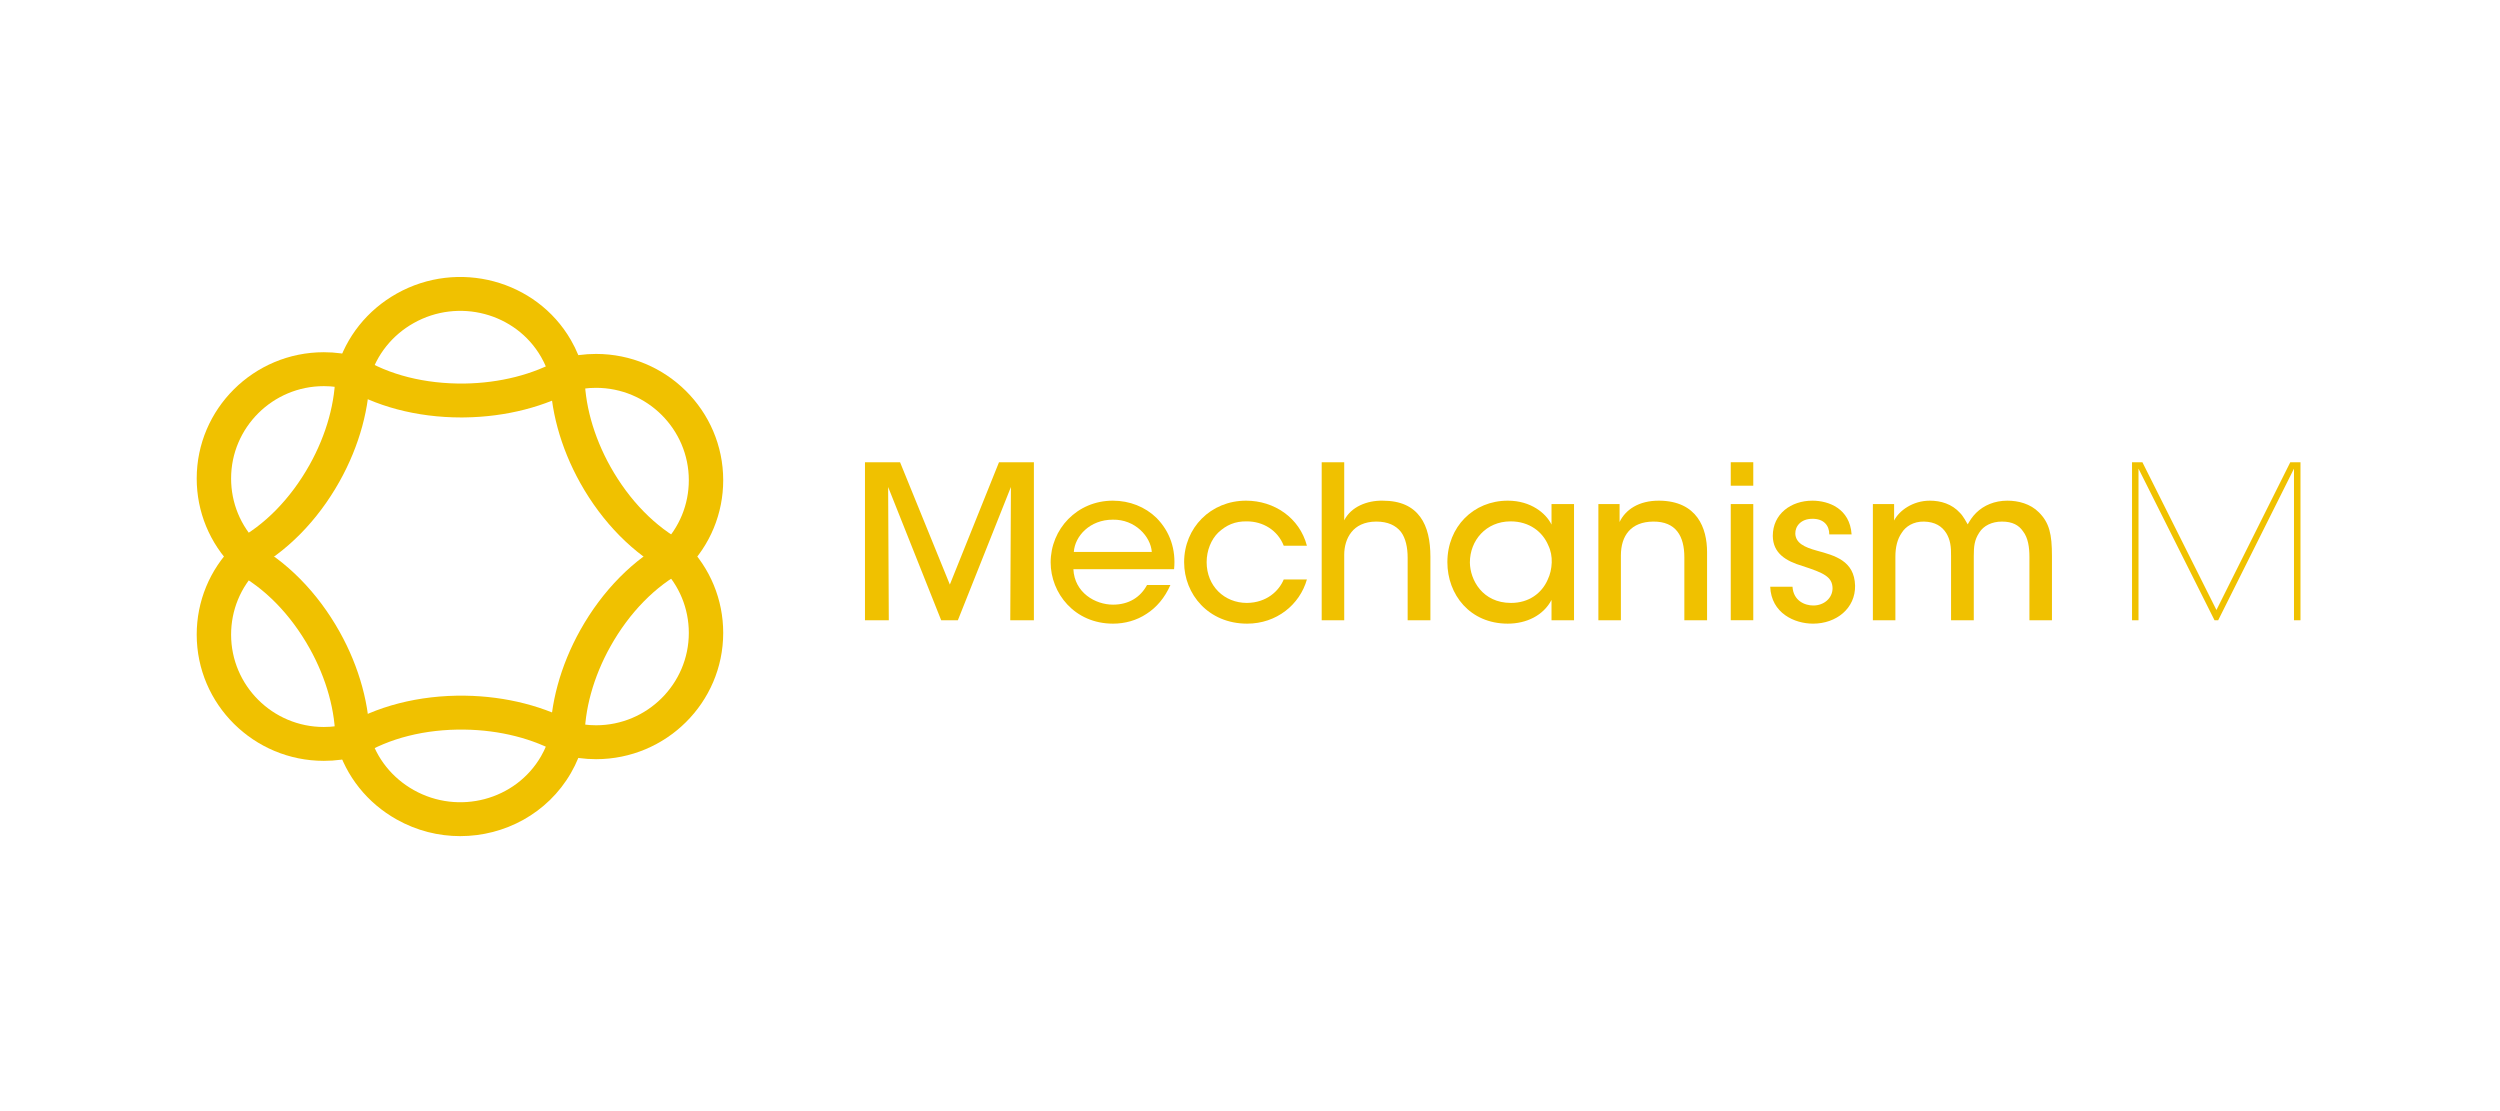 <?xml version="1.0" encoding="UTF-8"?>
<svg width="180px" height="80px" viewBox="0 0 180 80" version="1.1" xmlns="http://www.w3.org/2000/svg" xmlns:xlink="http://www.w3.org/1999/xlink">
    <title>mechanismm-yellow</title>
    <g id="mechanismm-yellow" stroke="none" stroke-width="1" fill="none" fill-rule="evenodd">
        <g id="mechanismm-logo-no-border" transform="translate(14, 19)" fill="#F0C100">
            <path d="M2.791,21.826 C1.097,20.114 0.163,17.852 0.163,15.451 C0.163,10.439 4.269,6.36 9.317,6.36 C10.14,6.36 10.955,6.471 11.742,6.683 L11.084,9.037 C10.512,8.882 9.918,8.802 9.317,8.802 C5.634,8.802 2.639,11.784 2.639,15.451 C2.639,17.21 3.321,18.868 4.563,20.119 L2.791,21.826" id="Fill-1"></path>
            <path d="M35.442,21.947 L33.671,20.242 C34.911,18.99 35.595,17.333 35.595,15.573 C35.595,11.907 32.599,8.924 28.916,8.924 C28.317,8.924 27.723,9.002 27.151,9.159 L26.491,6.806 C27.278,6.592 28.093,6.483 28.916,6.483 C33.964,6.483 38.071,10.561 38.071,15.573 C38.071,17.972 37.137,20.237 35.442,21.947" id="Fill-2"></path>
            <path d="M19.215,11.057 C16.007,11.057 12.978,10.256 10.66,8.789 L11.996,6.736 C13.974,7.986 16.619,8.652 19.447,8.615 C21.982,8.578 24.41,7.963 26.285,6.876 L27.538,8.982 C25.301,10.278 22.438,11.013 19.482,11.054 C19.393,11.056 19.304,11.057 19.215,11.057" id="Fill-3"></path>
            <path d="M12.615,34.422 L10.14,34.39 C10.169,32.247 9.511,29.86 8.287,27.672 C6.923,25.231 5.024,23.294 2.943,22.218 L4.094,20.055 C6.6,21.351 8.86,23.638 10.455,26.494 C11.882,29.047 12.649,31.863 12.615,34.422" id="Fill-4"></path>
            <path d="M25.619,34.301 C25.583,31.74 26.351,28.927 27.778,26.372 C29.373,23.516 31.634,21.231 34.139,19.935 L35.288,22.096 C33.209,23.171 31.311,25.108 29.947,27.55 C28.722,29.741 28.066,32.126 28.093,34.269 L25.619,34.301" id="Fill-5"></path>
            <path d="M19.135,41.201 C17.582,41.201 16.008,40.816 14.564,40.004 C12.449,38.819 10.915,36.898 10.247,34.6 L12.626,33.926 C13.116,35.609 14.239,37.013 15.789,37.884 C19.02,39.699 23.131,38.608 24.953,35.454 C25.251,34.937 25.475,34.39 25.62,33.823 L28.02,34.422 C27.82,35.203 27.512,35.956 27.104,36.66 C25.424,39.572 22.328,41.201 19.135,41.201" id="Fill-6"></path>
            <path d="M4.094,22.087 L2.943,19.926 C5.024,18.849 6.923,16.912 8.287,14.472 C9.511,12.282 10.169,9.897 10.14,7.754 L12.615,7.72 C12.649,10.279 11.882,13.096 10.455,15.65 C8.86,18.506 6.6,20.792 4.094,22.087" id="Fill-7"></path>
            <path d="M34.139,22.209 C31.634,20.913 29.373,18.627 27.778,15.773 C26.351,13.218 25.583,10.402 25.619,7.842 L28.093,7.875 C28.066,10.017 28.722,12.404 29.947,14.595 C31.311,17.035 33.209,18.972 35.288,20.048 L34.139,22.209" id="Fill-8"></path>
            <path d="M25.62,8.32 C25.475,7.754 25.251,7.204 24.953,6.691 C23.132,3.537 19.02,2.444 15.789,4.259 C14.239,5.129 13.116,6.536 12.626,8.218 L10.247,7.545 C10.915,5.246 12.449,3.326 14.564,2.138 C18.98,-0.342 24.606,1.157 27.104,5.482 C27.512,6.187 27.82,6.941 28.02,7.719 L25.62,8.32" id="Fill-9"></path>
            <path d="M9.317,35.781 C4.269,35.781 0.163,31.706 0.163,26.693 C0.163,24.292 1.097,22.028 2.791,20.318 L4.563,22.024 C3.321,23.275 2.639,24.934 2.639,26.693 C2.639,30.359 5.634,33.343 9.317,33.343 C9.916,33.343 10.512,33.263 11.084,33.108 L11.742,35.462 C10.955,35.674 10.14,35.781 9.317,35.781" id="Fill-10"></path>
            <path d="M28.916,35.661 C28.094,35.661 27.278,35.551 26.491,35.338 L27.151,32.985 C27.723,33.14 28.317,33.22 28.916,33.22 C32.599,33.22 35.595,30.236 35.595,26.571 C35.595,24.811 34.911,23.153 33.671,21.901 L35.442,20.196 C37.137,21.908 38.071,24.17 38.071,26.571 C38.071,31.583 33.964,35.661 28.916,35.661" id="Fill-11"></path>
            <path d="M11.996,35.408 L10.66,33.353 C13.042,31.848 16.177,31.042 19.482,31.089 C22.438,31.13 25.301,31.866 27.538,33.163 L26.285,35.268 C24.41,34.181 21.982,33.566 19.447,33.531 C16.622,33.49 13.975,34.157 11.996,35.408" id="Fill-12"></path>
            <polyline id="Fill-13" points="48.278 25.657 48.278 14.281 50.804 14.281 54.389 23.089 57.928 14.281 60.44 14.281 60.44 25.657 58.739 25.657 58.786 16.064 54.967 25.657 53.765 25.657 49.946 16.064 49.993 25.657 48.278 25.657"></polyline>
            <path d="M63.284,21.982 C63.362,23.674 64.86,24.535 66.138,24.535 C67.276,24.535 68.117,23.997 68.585,23.12 L70.269,23.12 C69.863,24.043 69.272,24.734 68.554,25.195 C67.837,25.672 66.996,25.903 66.138,25.903 C63.362,25.903 61.647,23.705 61.647,21.491 C61.647,19.091 63.549,17.048 66.122,17.048 C67.337,17.048 68.445,17.494 69.255,18.277 C70.253,19.277 70.674,20.583 70.534,21.982 L63.284,21.982 L63.284,21.982 Z M68.929,20.737 C68.851,19.631 67.727,18.385 66.122,18.416 C64.47,18.416 63.393,19.599 63.315,20.737 L68.929,20.737 L68.929,20.737 Z" id="Fill-14"></path>
            <path d="M80.097,22.722 C79.582,24.535 77.914,25.903 75.793,25.903 C73.018,25.903 71.257,23.796 71.257,21.476 C71.257,18.999 73.174,17.048 75.716,17.048 C77.743,17.048 79.567,18.277 80.097,20.291 L78.429,20.291 C77.992,19.17 76.931,18.539 75.778,18.539 C74.92,18.524 74.296,18.8 73.704,19.354 C73.206,19.845 72.878,20.63 72.878,21.476 C72.878,23.197 74.156,24.411 75.778,24.411 C77.197,24.396 78.085,23.551 78.429,22.722 L80.097,22.722" id="Fill-15"></path>
            <path d="M81.162,14.281 L82.784,14.281 L82.784,18.462 C83.282,17.479 84.435,17.032 85.543,17.048 C86.867,17.048 87.71,17.479 88.256,18.216 C88.786,18.938 88.989,19.939 88.989,21.091 L88.989,25.657 L87.351,25.657 L87.351,21.168 C87.351,20.414 87.21,19.753 86.867,19.293 C86.494,18.83 85.933,18.554 85.09,18.554 C84.234,18.554 83.641,18.877 83.297,19.322 C82.939,19.769 82.784,20.368 82.784,20.937 L82.784,25.657 L81.162,25.657 L81.162,14.281" id="Fill-16"></path>
            <path d="M99.33,25.657 L97.709,25.657 L97.709,24.197 C97.117,25.318 95.9,25.903 94.559,25.903 C91.832,25.903 90.211,23.811 90.211,21.476 C90.211,18.923 92.097,17.048 94.559,17.048 C96.243,17.048 97.319,17.97 97.709,18.77 L97.709,17.293 L99.33,17.293 L99.33,25.657 L99.33,25.657 Z M91.832,21.505 C91.846,22.751 92.736,24.411 94.793,24.411 C96.088,24.411 97.007,23.705 97.428,22.751 C97.616,22.366 97.709,21.936 97.725,21.505 C97.74,21.074 97.662,20.645 97.475,20.262 C97.07,19.293 96.119,18.539 94.763,18.539 C92.985,18.539 91.832,19.922 91.832,21.491 L91.832,21.505 L91.832,21.505 Z" id="Fill-17"></path>
            <path d="M101.083,17.293 L102.61,17.293 L102.61,18.585 C103.016,17.724 103.968,17.032 105.479,17.048 C108.192,17.078 108.909,19.016 108.909,20.753 L108.909,25.657 L107.273,25.657 L107.273,21.121 C107.273,19.616 106.681,18.539 105.027,18.554 C103.436,18.57 102.704,19.554 102.704,20.999 L102.704,25.657 L101.083,25.657 L101.083,17.293" id="Fill-18"></path>
            <path d="M110.614,14.281 L112.236,14.281 L112.236,15.971 L110.614,15.971 L110.614,14.281 Z M110.614,17.293 L112.236,17.293 L112.236,25.656 L110.614,25.656 L110.614,17.293 Z" id="Fill-19"></path>
            <path d="M117.71,19.476 C117.71,18.83 117.304,18.339 116.479,18.354 C115.683,18.354 115.246,18.877 115.262,19.43 C115.294,20.091 115.901,20.399 116.806,20.645 C118.1,20.999 119.519,21.368 119.566,23.166 C119.596,24.795 118.223,25.903 116.541,25.903 C115.2,25.903 113.532,25.149 113.455,23.243 L115.06,23.243 C115.123,24.258 115.948,24.596 116.557,24.596 C117.337,24.596 117.944,24.058 117.944,23.351 C117.928,22.52 117.29,22.245 115.777,21.752 C114.592,21.397 113.656,20.845 113.641,19.584 C113.641,18.001 114.951,17.048 116.493,17.048 C117.664,17.048 119.192,17.616 119.315,19.476 L117.71,19.476" id="Fill-20"></path>
            <path d="M120.847,17.293 L122.376,17.293 L122.376,18.477 C122.733,17.77 123.716,17.048 124.947,17.048 C125.727,17.048 126.538,17.278 127.13,17.939 C127.348,18.154 127.583,18.6 127.676,18.754 C127.816,18.507 127.988,18.216 128.284,17.924 C128.83,17.385 129.609,17.048 130.529,17.048 C131.309,17.048 132.183,17.264 132.805,17.893 C133.553,18.647 133.741,19.446 133.741,21.045 L133.741,25.657 L132.119,25.657 L132.119,21.106 C132.119,20.414 132.027,19.723 131.652,19.247 C131.356,18.816 130.904,18.554 130.139,18.554 C129.423,18.554 128.814,18.847 128.502,19.354 C128.159,19.876 128.112,20.337 128.112,21.045 L128.112,25.657 L126.476,25.657 L126.476,21.045 C126.491,20.353 126.413,19.845 126.131,19.384 C125.82,18.891 125.321,18.57 124.527,18.554 C123.763,18.539 123.202,18.908 122.921,19.368 C122.609,19.814 122.468,20.399 122.468,21.074 L122.468,25.657 L120.847,25.657 L120.847,17.293" id="Fill-21"></path>
            <polyline id="Fill-22" points="139.506 25.657 139.506 14.281 140.253 14.281 145.584 24.919 150.901 14.281 151.635 14.281 151.635 25.657 151.167 25.657 151.167 14.742 145.71 25.657 145.445 25.657 139.972 14.742 139.972 25.657 139.506 25.657"></polyline>
        </g>
    </g>
</svg>